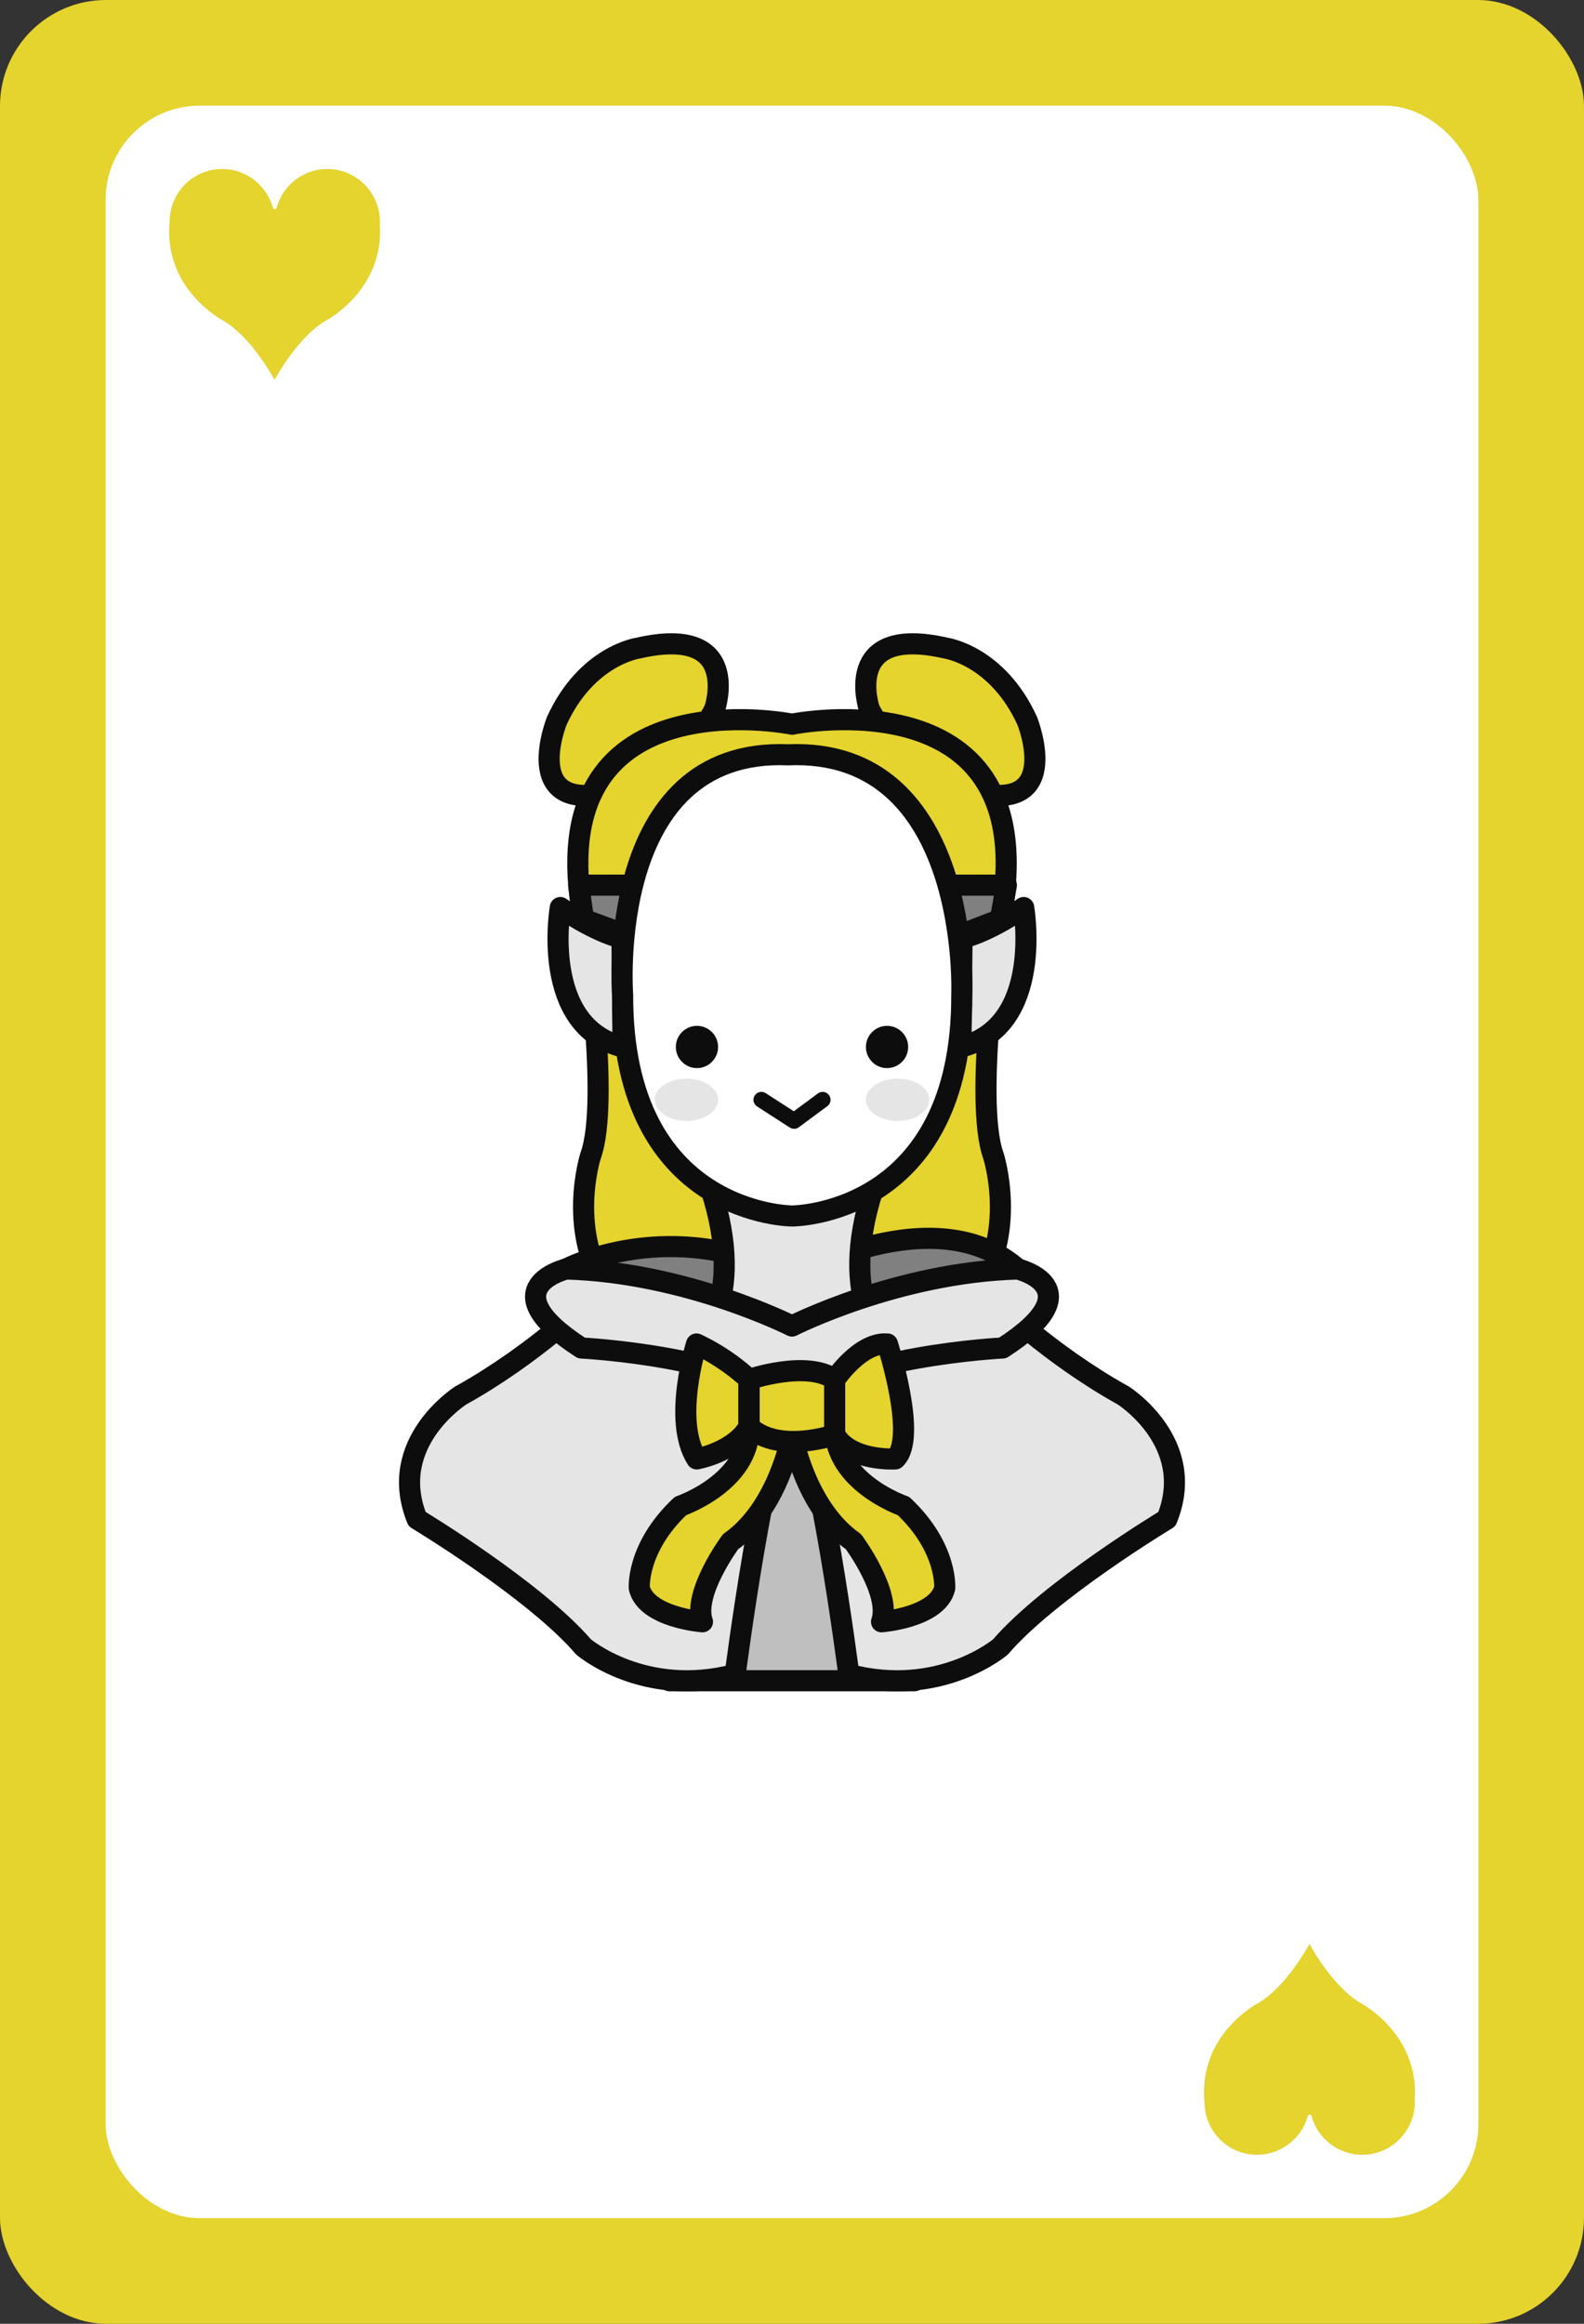 <?xml version="1.0" encoding="UTF-8"?>
<svg xmlns="http://www.w3.org/2000/svg" viewBox="0 0 75 110">
  <rect x="0" y="0" width="75" height="110" fill="#333333" stroke="none"/>
  <defs>
    <style>
      .cls-1 {
        fill: gray;
      }

      .cls-1, .cls-2, .cls-3, .cls-4, .cls-5, .cls-6 {
        stroke: #0d0d0d;
        stroke-linecap: round;
        stroke-linejoin: round;
      }

      .cls-2 {
        fill: #bfbfbf;
      }

      .cls-3, .cls-7 {
        fill: #e5e5e5;
      }

      .cls-4, .cls-8 {
        fill: #e5d32e;
      }

      .cls-5, .cls-9 {
        fill: #fff;
      }

      .cls-6 {
        fill: none;
        stroke-width: .75px;
      }

      .cls-10 {
        fill: #0d0d0d;
      }

      .cls-10, .cls-9, .cls-8, .cls-7 {
        stroke-width: 0px;
      }
    </style>
  </defs>
  <g id="Base">
    <rect class="cls-8" x="0" width="75" height="110" rx="5.02" ry="5.02"/>
    <rect class="cls-9" x="5" y="5" width="65" height="100" rx="4.46" ry="4.46"/>
    <path class="cls-8" d="m17.99,10.58s0-.05,0-.08c0-1.38-1.12-2.5-2.49-2.5-1.14,0-2.11.77-2.4,1.83-.03.1-.15.1-.18,0-.29-1.05-1.26-1.83-2.4-1.83-1.38,0-2.49,1.12-2.49,2.5-.3,3.17,2.49,4.65,2.49,4.65,1.35.75,2.42,2.72,2.48,2.83v.02s0,0,0,0c0,0,0,0,0,0v-.02c.06-.11,1.13-2.08,2.48-2.83,0,0,2.74-1.46,2.5-4.57Z"/>
    <path class="cls-8" d="m66.99,99.42s0,.05,0,.08c0,1.38-1.12,2.5-2.49,2.5-1.14,0-2.11-.77-2.4-1.83-.03-.1-.15-.1-.18,0-.29,1.05-1.26,1.83-2.4,1.83-1.38,0-2.49-1.12-2.49-2.5-.3-3.17,2.49-4.65,2.49-4.65,1.35-.75,2.42-2.72,2.48-2.83v-.02s0,0,0,0c0,0,0,0,0,0v.02c.06.11,1.13,2.08,2.48,2.83,0,0,2.74,1.46,2.5,4.57Z"/>
  </g>
  <g id="People">
    <g>
      <path class="cls-4" d="m33.84,33.56s1.35-4.02-3.63-2.88c0,0-2.44.35-3.85,3.45,0,0-1.93,4.82,3.15,3.19,0,0,3.54-2.04,4.33-3.76Z"/>
      <path class="cls-4" d="m41.16,33.56s-1.35-4.02,3.63-2.88c0,0,2.44.35,3.85,3.45,0,0,1.93,4.82-3.15,3.19,0,0-3.54-2.04-4.33-3.76Z"/>
      <g>
        <path class="cls-4" d="m37.5,60.31l8.63.92c2.08-2.84.91-6.51.91-6.51-.96-2.61.33-11.2.33-11.2,2.22-11.69-9.87-9.24-9.87-9.24"/>
        <path class="cls-4" d="m37.5,34.28s-12.09-2.45-9.87,9.24c0,0,1.3,8.59.33,11.2,0,0-1.17,3.67.91,6.51l8.63-.92"/>
      </g>
      <path class="cls-1" d="m26.81,60.07s4.94-2.62,10.69.37c0,0,6.73-3.84,10.69-.37l-10.69,2.7-10.69-2.7Z"/>
      <path class="cls-3" d="m29.45,44.41s-1.13-.22-2.92-1.45c0,0-.98,5.62,2.97,6.6l-.05-5.15Z"/>
      <rect class="cls-2" x="31.7" y="63.73" width="11.6" height="15.83"/>
      <path class="cls-3" d="m45.55,44.41s1.13-.22,2.92-1.45c0,0,.98,5.62-2.97,6.6l.05-5.15Z"/>
      <path class="cls-3" d="m41.33,56.31l-3.83,1.19-3.83-1.19c1.72,5.36-.68,7.32-.68,7.32,1.69,1.35,4.51.85,4.51.85,0,0,2.82.51,4.51-.85,0,0-2.4-1.96-.68-7.32Z"/>
      <path class="cls-3" d="m47.04,61.51s2.62,2.59,6.15,4.55c0,0,3.53,2.24,2.06,5.85,0,0-5.55,3.34-7.88,6.05,0,0-2.86,2.44-7.18,1.3,0,0-1.39-10.83-2.69-13.2,0,0,1.82-5.69,9.54-4.55Z"/>
      <path class="cls-4" d="m37.5,67.88s.6,3.47,2.91,5.1c0,0,1.81,2.44,1.33,3.79,0,0,2.64-.2,2.99-1.59,0,0,.15-1.91-1.95-3.89,0,0-3.25-1.11-3.25-3.72l-2.03.31Z"/>
      <polygon class="cls-1" points="27.63 43.52 27.4 41.9 47.65 41.9 47.37 43.52 37.74 47.23 27.63 43.52"/>
      <path class="cls-3" d="m27.96,61.51s-2.62,2.59-6.15,4.55c0,0-3.53,2.24-2.06,5.85,0,0,5.55,3.34,7.88,6.05,0,0,2.86,2.44,7.18,1.3,0,0,1.39-10.83,2.69-13.2,0,0-1.82-5.69-9.54-4.55Z"/>
      <path class="cls-4" d="m37.5,67.88s-.6,3.47-2.91,5.1c0,0-1.81,2.44-1.33,3.79,0,0-2.64-.2-2.99-1.59,0,0-.15-1.91,1.95-3.89,0,0,3.25-1.11,3.25-3.72l2.03.31Z"/>
      <path class="cls-5" d="m37.31,35.73c-8.72-.36-7.83,11.36-7.83,11.36-.03,10.47,8.03,10.47,8.03,10.47,0,0,8.06,0,8.03-10.47,0,0,.49-11.73-8.23-11.36Z"/>
      <path class="cls-3" d="m48.19,60.07c-5.69.16-10.69,2.7-10.69,2.7,0,0-5-2.54-10.69-2.7,0,0-3.7.89.72,3.74,0,0,7.46.38,9.97,2.75,2.51-2.38,9.97-2.75,9.97-2.75,4.42-2.85.72-3.74.72-3.74Z"/>
      <path class="cls-4" d="m39.53,65.3s1.2-1.79,2.49-1.68c0,0,1.43,4.43.37,5.44,0,0-2.13.13-2.86-1.14s0-2.62,0-2.62Z"/>
      <path class="cls-4" d="m35.47,65.3s-.96-.96-2.49-1.68c0,0-1.15,3.62.01,5.44,0,0,1.76-.31,2.47-1.52v-2.24Z"/>
      <path class="cls-4" d="m35.47,65.3s2.74-.94,4.05,0v2.62s-2.66.92-4.05-.38v-2.24Z"/>
    </g>
    <circle class="cls-10" cx="33" cy="49.56" r="1"/>
    <circle class="cls-10" cx="42" cy="49.56" r="1"/>
    <ellipse class="cls-7" cx="32.5" cy="52.06" rx="1.5" ry="1"/>
    <ellipse class="cls-7" cx="42.5" cy="52.06" rx="1.5" ry="1"/>
    <polyline class="cls-6" points="36.05 52.06 37.6 53.06 38.95 52.06"/>
  </g>
</svg>
